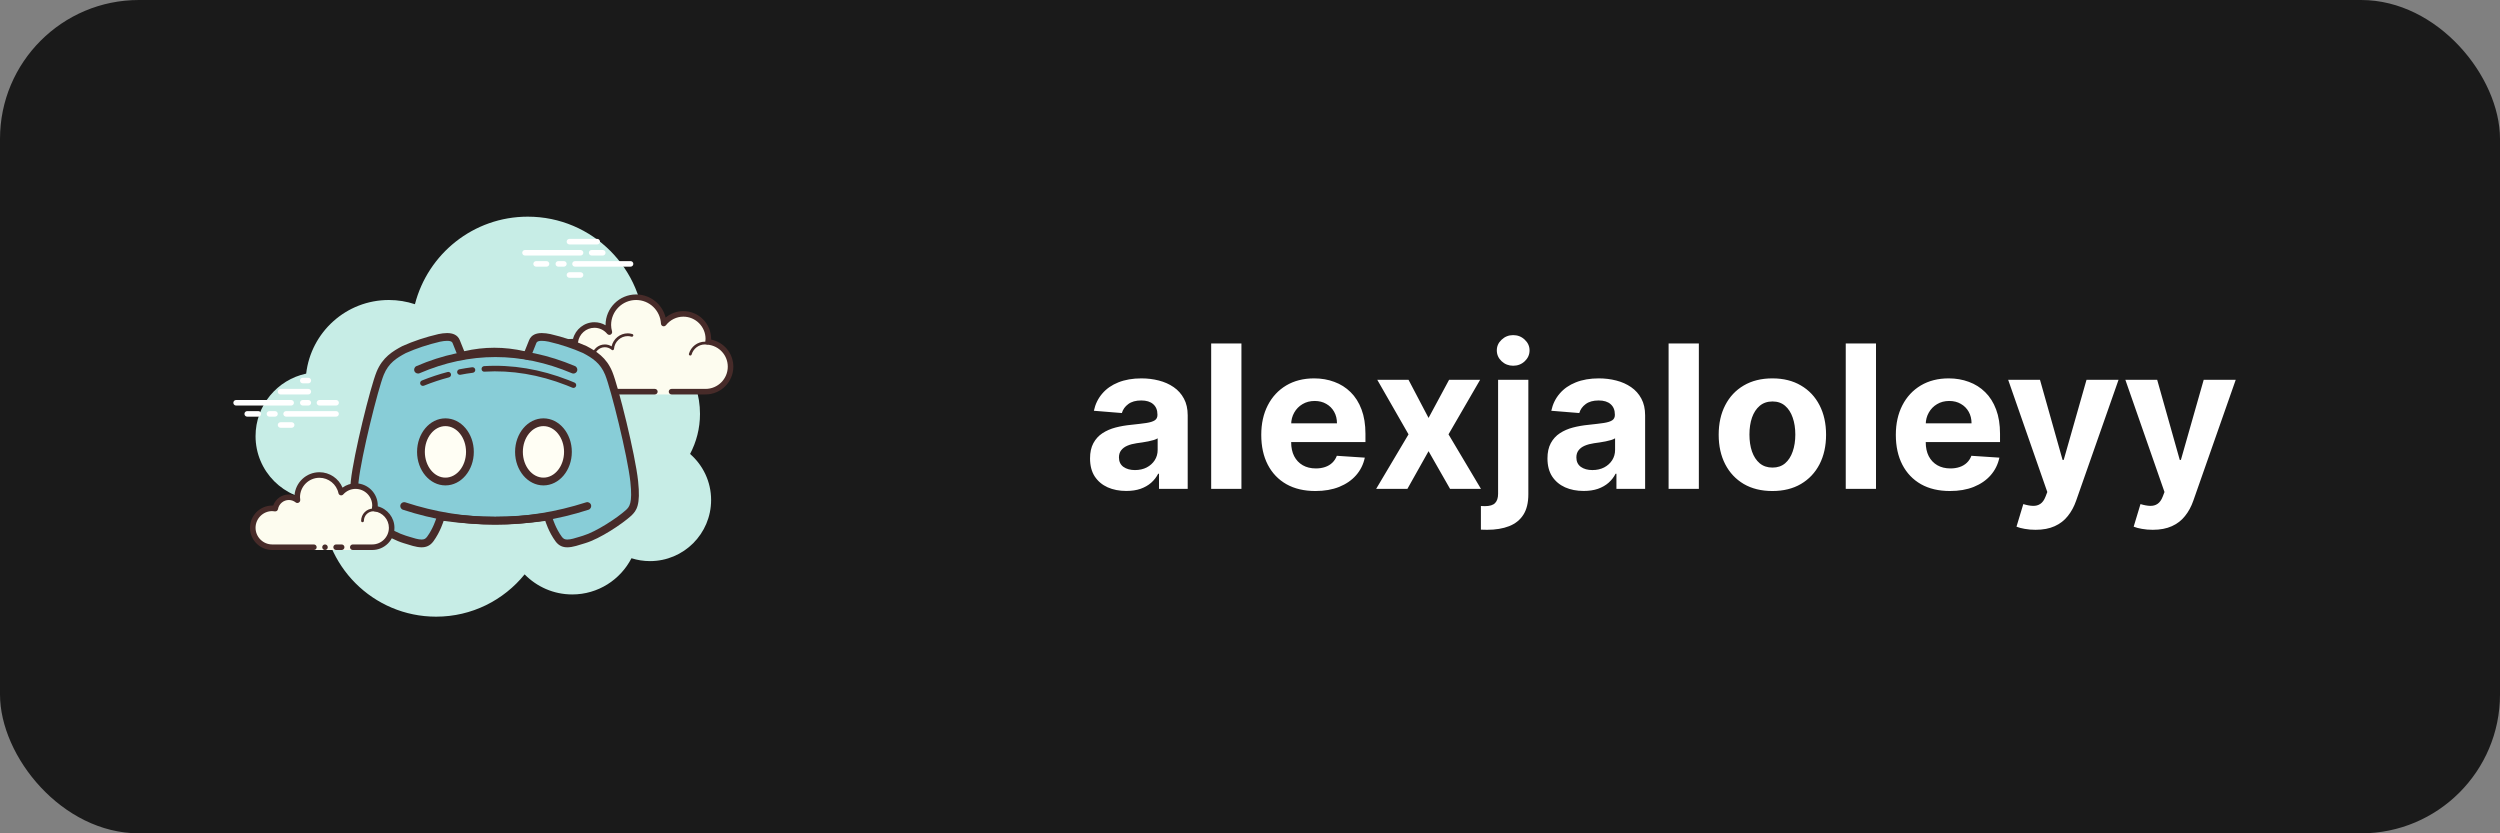 <svg width="450" height="150" viewBox="0 0 450 150" fill="none" xmlns="http://www.w3.org/2000/svg">
<rect x="0" y="0" width="450" height="150" fill="#808080" stroke="none"/>
<rect width="450" height="150" rx="25" fill="#1A1A1A"/>
<path d="M202.728 88.371C201.475 88.371 200.358 88.153 199.378 87.719C198.398 87.276 197.623 86.624 197.052 85.763C196.489 84.894 196.208 83.811 196.208 82.516C196.208 81.425 196.408 80.508 196.809 79.767C197.209 79.026 197.755 78.429 198.445 77.977C199.135 77.526 199.92 77.185 200.797 76.954C201.684 76.724 202.613 76.562 203.584 76.469C204.726 76.349 205.647 76.239 206.346 76.136C207.045 76.026 207.552 75.864 207.867 75.651C208.182 75.438 208.34 75.122 208.34 74.704V74.628C208.34 73.818 208.084 73.192 207.573 72.749C207.07 72.305 206.354 72.084 205.425 72.084C204.445 72.084 203.665 72.301 203.086 72.736C202.506 73.162 202.123 73.699 201.935 74.347L196.898 73.938C197.154 72.744 197.657 71.713 198.407 70.844C199.157 69.966 200.124 69.293 201.309 68.824C202.502 68.347 203.883 68.108 205.451 68.108C206.542 68.108 207.586 68.236 208.583 68.492C209.589 68.747 210.479 69.144 211.255 69.68C212.039 70.217 212.657 70.908 213.108 71.751C213.56 72.587 213.786 73.588 213.786 74.756V88H208.621V85.277H208.468C208.153 85.891 207.731 86.432 207.202 86.901C206.674 87.361 206.039 87.723 205.297 87.987C204.556 88.243 203.699 88.371 202.728 88.371ZM204.287 84.612C205.089 84.612 205.796 84.454 206.41 84.139C207.023 83.815 207.505 83.381 207.854 82.835C208.204 82.29 208.378 81.672 208.378 80.981V78.898C208.208 79.008 207.974 79.111 207.675 79.204C207.385 79.29 207.057 79.371 206.691 79.447C206.324 79.516 205.958 79.579 205.591 79.639C205.225 79.69 204.893 79.737 204.594 79.78C203.955 79.874 203.397 80.023 202.92 80.227C202.442 80.432 202.072 80.709 201.807 81.058C201.543 81.399 201.411 81.825 201.411 82.337C201.411 83.078 201.68 83.645 202.216 84.037C202.762 84.421 203.452 84.612 204.287 84.612ZM223.457 61.818V88H218.011V61.818H223.457ZM236.769 88.383C234.749 88.383 233.01 87.974 231.553 87.156C230.104 86.329 228.987 85.162 228.203 83.653C227.419 82.136 227.027 80.342 227.027 78.271C227.027 76.251 227.419 74.479 228.203 72.953C228.987 71.428 230.091 70.239 231.514 69.386C232.946 68.534 234.625 68.108 236.551 68.108C237.847 68.108 239.053 68.317 240.169 68.734C241.294 69.144 242.274 69.761 243.11 70.588C243.953 71.415 244.61 72.454 245.078 73.707C245.547 74.952 245.781 76.409 245.781 78.079V79.575H229.2V76.2H240.655C240.655 75.416 240.485 74.722 240.144 74.117C239.803 73.511 239.33 73.038 238.725 72.697C238.128 72.348 237.433 72.173 236.641 72.173C235.814 72.173 235.081 72.365 234.442 72.749C233.811 73.124 233.317 73.631 232.959 74.27C232.601 74.901 232.418 75.604 232.409 76.379V79.588C232.409 80.56 232.588 81.399 232.946 82.106C233.313 82.814 233.828 83.359 234.493 83.743C235.158 84.126 235.946 84.318 236.858 84.318C237.463 84.318 238.017 84.233 238.52 84.062C239.023 83.892 239.453 83.636 239.811 83.296C240.169 82.954 240.442 82.537 240.629 82.043L245.666 82.375C245.411 83.585 244.887 84.642 244.094 85.546C243.31 86.44 242.296 87.139 241.051 87.642C239.816 88.136 238.388 88.383 236.769 88.383ZM253.535 68.364L257.14 75.229L260.835 68.364H266.421L260.732 78.182L266.575 88H261.014L257.14 81.212L253.33 88H247.705L253.535 78.182L247.91 68.364H253.535ZM269.656 68.364H275.102V88.972C275.102 90.489 274.803 91.716 274.207 92.653C273.61 93.591 272.754 94.277 271.637 94.712C270.529 95.146 269.204 95.364 267.661 95.364C267.474 95.364 267.295 95.359 267.124 95.351C266.945 95.351 266.758 95.347 266.562 95.338V91.081C266.707 91.09 266.835 91.094 266.945 91.094C267.048 91.102 267.159 91.106 267.278 91.106C268.156 91.106 268.769 90.919 269.119 90.544C269.477 90.178 269.656 89.624 269.656 88.882V68.364ZM272.366 65.832C271.565 65.832 270.874 65.564 270.295 65.027C269.715 64.481 269.426 63.83 269.426 63.071C269.426 62.321 269.715 61.678 270.295 61.141C270.874 60.595 271.565 60.322 272.366 60.322C273.184 60.322 273.879 60.595 274.45 61.141C275.029 61.678 275.319 62.321 275.319 63.071C275.319 63.83 275.029 64.481 274.45 65.027C273.879 65.564 273.184 65.832 272.366 65.832ZM285.064 88.371C283.811 88.371 282.694 88.153 281.714 87.719C280.734 87.276 279.959 86.624 279.388 85.763C278.825 84.894 278.544 83.811 278.544 82.516C278.544 81.425 278.744 80.508 279.145 79.767C279.545 79.026 280.091 78.429 280.781 77.977C281.471 77.526 282.256 77.185 283.133 76.954C284.02 76.724 284.949 76.562 285.92 76.469C287.062 76.349 287.983 76.239 288.682 76.136C289.381 76.026 289.888 75.864 290.203 75.651C290.518 75.438 290.676 75.122 290.676 74.704V74.628C290.676 73.818 290.42 73.192 289.909 72.749C289.406 72.305 288.69 72.084 287.761 72.084C286.781 72.084 286.001 72.301 285.422 72.736C284.842 73.162 284.459 73.699 284.271 74.347L279.234 73.938C279.49 72.744 279.993 71.713 280.743 70.844C281.493 69.966 282.46 69.293 283.645 68.824C284.838 68.347 286.219 68.108 287.787 68.108C288.878 68.108 289.922 68.236 290.919 68.492C291.925 68.747 292.815 69.144 293.591 69.68C294.375 70.217 294.993 70.908 295.444 71.751C295.896 72.587 296.122 73.588 296.122 74.756V88H290.957V85.277H290.804C290.488 85.891 290.067 86.432 289.538 86.901C289.01 87.361 288.375 87.723 287.633 87.987C286.892 88.243 286.035 88.371 285.064 88.371ZM286.623 84.612C287.425 84.612 288.132 84.454 288.746 84.139C289.359 83.815 289.841 83.381 290.19 82.835C290.54 82.29 290.714 81.672 290.714 80.981V78.898C290.544 79.008 290.309 79.111 290.011 79.204C289.721 79.29 289.393 79.371 289.027 79.447C288.66 79.516 288.294 79.579 287.927 79.639C287.561 79.69 287.229 79.737 286.93 79.78C286.291 79.874 285.733 80.023 285.256 80.227C284.778 80.432 284.407 80.709 284.143 81.058C283.879 81.399 283.747 81.825 283.747 82.337C283.747 83.078 284.015 83.645 284.552 84.037C285.098 84.421 285.788 84.612 286.623 84.612ZM305.793 61.818V88H300.347V61.818H305.793ZM319.028 88.383C317.042 88.383 315.325 87.962 313.876 87.118C312.436 86.266 311.323 85.081 310.539 83.564C309.755 82.038 309.363 80.27 309.363 78.258C309.363 76.23 309.755 74.457 310.539 72.94C311.323 71.415 312.436 70.23 313.876 69.386C315.325 68.534 317.042 68.108 319.028 68.108C321.014 68.108 322.727 68.534 324.167 69.386C325.616 70.23 326.732 71.415 327.517 72.94C328.301 74.457 328.693 76.23 328.693 78.258C328.693 80.27 328.301 82.038 327.517 83.564C326.732 85.081 325.616 86.266 324.167 87.118C322.727 87.962 321.014 88.383 319.028 88.383ZM319.053 84.165C319.957 84.165 320.711 83.909 321.316 83.398C321.921 82.878 322.377 82.171 322.684 81.276C322.999 80.381 323.157 79.362 323.157 78.22C323.157 77.078 322.999 76.06 322.684 75.165C322.377 74.27 321.921 73.562 321.316 73.043C320.711 72.523 319.957 72.263 319.053 72.263C318.142 72.263 317.374 72.523 316.752 73.043C316.139 73.562 315.674 74.27 315.359 75.165C315.052 76.06 314.899 77.078 314.899 78.22C314.899 79.362 315.052 80.381 315.359 81.276C315.674 82.171 316.139 82.878 316.752 83.398C317.374 83.909 318.142 84.165 319.053 84.165ZM337.68 61.818V88H332.234V61.818H337.68ZM350.991 88.383C348.971 88.383 347.233 87.974 345.775 87.156C344.327 86.329 343.21 85.162 342.426 83.653C341.642 82.136 341.25 80.342 341.25 78.271C341.25 76.251 341.642 74.479 342.426 72.953C343.21 71.428 344.314 70.239 345.737 69.386C347.169 68.534 348.848 68.108 350.774 68.108C352.069 68.108 353.275 68.317 354.392 68.734C355.517 69.144 356.497 69.761 357.332 70.588C358.176 71.415 358.832 72.454 359.301 73.707C359.77 74.952 360.004 76.409 360.004 78.079V79.575H343.423V76.2H354.878C354.878 75.416 354.707 74.722 354.366 74.117C354.025 73.511 353.552 73.038 352.947 72.697C352.351 72.348 351.656 72.173 350.863 72.173C350.037 72.173 349.304 72.365 348.665 72.749C348.034 73.124 347.54 73.631 347.182 74.27C346.824 74.901 346.64 75.604 346.632 76.379V79.588C346.632 80.56 346.811 81.399 347.169 82.106C347.535 82.814 348.051 83.359 348.716 83.743C349.381 84.126 350.169 84.318 351.081 84.318C351.686 84.318 352.24 84.233 352.743 84.062C353.246 83.892 353.676 83.636 354.034 83.296C354.392 82.954 354.665 82.537 354.852 82.043L359.889 82.375C359.633 83.585 359.109 84.642 358.317 85.546C357.532 86.44 356.518 87.139 355.274 87.642C354.038 88.136 352.611 88.383 350.991 88.383ZM366.393 95.364C365.703 95.364 365.055 95.308 364.45 95.197C363.853 95.095 363.359 94.963 362.967 94.801L364.194 90.736C364.833 90.932 365.409 91.038 365.92 91.055C366.44 91.072 366.887 90.953 367.262 90.697C367.646 90.442 367.957 90.007 368.195 89.394L368.515 88.562L361.471 68.364H367.198L371.264 82.784H371.468L375.572 68.364H381.338L373.705 90.122C373.339 91.179 372.84 92.099 372.21 92.883C371.588 93.676 370.799 94.285 369.845 94.712C368.89 95.146 367.74 95.364 366.393 95.364ZM387.487 95.364C386.796 95.364 386.149 95.308 385.544 95.197C384.947 95.095 384.453 94.963 384.061 94.801L385.288 90.736C385.927 90.932 386.502 91.038 387.014 91.055C387.534 91.072 387.981 90.953 388.356 90.697C388.74 90.442 389.051 90.007 389.289 89.394L389.609 88.562L382.565 68.364H388.292L392.357 82.784H392.562L396.666 68.364H402.431L394.799 90.122C394.433 91.179 393.934 92.099 393.303 92.883C392.681 93.676 391.893 94.285 390.938 94.712C389.984 95.146 388.833 95.364 387.487 95.364Z" fill="white"/>
<path d="M124.215 81.71C125.35 79.555 126 77.105 126 74.5C126 67.879 121.841 62.243 115.999 60.022C115.999 60.015 116 60.008 116 60C116 48.402 106.598 39 95 39C85.216 39 77.019 45.701 74.687 54.757C73.211 54.272 71.638 54 70 54C62.308 54 55.977 59.793 55.11 67.252C49.906 68.353 46 72.969 46 78.5C46 84.851 51.149 90 57.5 90C57.677 90 57.852 89.988 58.026 89.978C58.022 90.153 58 90.324 58 90.5C58 101.822 67.178 111 78.5 111C84.937 111 90.675 108.028 94.434 103.386C96.612 105.611 99.64 107 103 107C107.65 107 111.674 104.35 113.666 100.482C114.718 100.817 115.837 101 117 101C123.075 101 128 96.075 128 90C128 86.689 126.53 83.727 124.215 81.71Z" fill="#C7EDE6"/>
<path d="M120.875 70.5C120.875 70.5 124.515 70.5 127 70.5C129.485 70.5 131.5 68.485 131.5 66C131.5 63.667 129.718 61.771 127.445 61.545C127.467 61.364 127.5 61.187 127.5 61C127.5 58.515 125.485 56.5 123 56.5C121.562 56.5 120.297 57.186 119.473 58.236C119.333 55.6 117.171 53.5 114.5 53.5C111.739 53.5 109.5 55.739 109.5 58.5C109.5 58.946 109.577 59.37 109.687 59.782C109.045 59.005 108.086 58.5 107 58.5C105.219 58.5 103.766 59.835 103.545 61.555C103.364 61.533 103.187 61.5 103 61.5C100.515 61.5 98.5 63.515 98.5 66C98.5 68.485 100.515 70.5 103 70.5C105.485 70.5 112.5 70.5 112.5 70.5H117.875V71H120.875V70.5Z" fill="#FDFCEF"/>
<path d="M114.5 53C111.467 53 109 55.467 109 58.5C109 58.516 109 58.531 109 58.547C108.398 58.192 107.71 58 107 58C105.169 58 103.589 59.261 103.142 61.005C103.095 61.002 103.048 61 103 61C100.243 61 98 63.243 98 66C98 68.757 100.243 71 103 71H117.875C118.151 71 118.375 70.776 118.375 70.5C118.375 70.224 118.151 70 117.875 70H103C100.794 70 99 68.206 99 66C99 63.794 100.794 62 103 62C103.117 62 103.23 62.017 103.343 62.032L103.484 62.051C103.505 62.054 103.525 62.055 103.546 62.055C103.792 62.055 104.008 61.87 104.041 61.618C104.232 60.125 105.504 59 107 59C107.885 59 108.723 59.401 109.301 60.1C109.399 60.218 109.542 60.282 109.687 60.282C109.765 60.282 109.843 60.264 109.915 60.226C110.124 60.119 110.229 59.88 110.169 59.653C110.054 59.218 110 58.852 110 58.5C110 56.019 112.019 54 114.5 54C116.881 54 118.847 55.872 118.974 58.263C118.985 58.471 119.124 58.65 119.323 58.713C119.373 58.729 119.424 58.737 119.475 58.737C119.625 58.737 119.771 58.668 119.867 58.545C120.638 57.563 121.779 57 123 57C125.206 57 127 58.794 127 61C127 61.117 126.983 61.23 126.968 61.343L126.949 61.484C126.933 61.618 126.971 61.752 127.055 61.857C127.139 61.962 127.262 62.029 127.395 62.042C129.451 62.247 131 63.949 131 66C131 68.206 129.206 70 127 70H120.875C120.599 70 120.375 70.224 120.375 70.5C120.375 70.776 120.599 71 120.875 71H127C129.757 71 132 68.757 132 66C132 63.603 130.311 61.587 127.997 61.123C127.999 61.082 128 61.041 128 61C128 58.243 125.757 56 123 56C121.824 56 120.707 56.416 119.817 57.164C119.219 54.76 117.055 53 114.5 53Z" fill="#472B29"/>
<path d="M113 60C111.597 60 110.391 60.999 110.087 62.341C109.72 62.119 109.301 62 108.875 62C107.673 62 106.677 62.897 106.522 64.068C106.319 64.022 106.126 64 105.938 64C104.409 64 103.127 65.2 103.02 66.732C103.01 66.87 103.114 66.99 103.251 67C103.257 67 103.263 67 103.269 67C103.399 67 103.509 66.899 103.518 66.768C103.607 65.497 104.669 64.5 105.937 64.5C106.166 64.5 106.407 64.542 106.675 64.627C106.697 64.634 106.72 64.637 106.742 64.637C106.797 64.637 106.852 64.617 106.898 64.583C106.962 64.537 107 64.455 107 64.375C107 63.341 107.841 62.5 108.875 62.5C109.322 62.5 109.76 62.668 110.106 62.973C110.153 63.014 110.212 63.036 110.271 63.036C110.303 63.036 110.334 63.03 110.364 63.017C110.452 62.982 110.512 62.9 110.519 62.805C110.623 61.512 111.712 60.5 113 60.5C113.208 60.5 113.425 60.534 113.682 60.607C113.705 60.614 113.729 60.617 113.752 60.617C113.861 60.617 113.959 60.544 113.991 60.435C114.029 60.302 113.952 60.164 113.819 60.126C113.517 60.04 113.256 60 113 60ZM126.883 61.5C125.557 61.5 124.375 62.397 124.009 63.682C123.971 63.815 124.048 63.953 124.181 63.991C124.205 63.997 124.228 64 124.25 64C124.359 64 124.459 63.928 124.49 63.818C124.795 62.748 125.779 62 126.883 62C127 62 127.113 62.014 127.225 62.029C127.237 62.031 127.248 62.032 127.26 62.032C127.381 62.032 127.489 61.94 127.506 61.815C127.525 61.678 127.429 61.552 127.292 61.534C127.158 61.516 127.022 61.5 126.883 61.5Z" fill="#472B29"/>
<path d="M52.405 73H42.5C42.224 73 42 72.776 42 72.5C42 72.224 42.224 72 42.5 72H52.405C52.681 72 52.905 72.224 52.905 72.5C52.905 72.776 52.682 73 52.405 73ZM55.5 73H54.5C54.224 73 54 72.776 54 72.5C54 72.224 54.224 72 54.5 72H55.5C55.776 72 56 72.224 56 72.5C56 72.776 55.777 73 55.5 73ZM60.491 75H51.5C51.224 75 51 74.776 51 74.5C51 74.224 51.224 74 51.5 74H60.491C60.767 74 60.991 74.224 60.991 74.5C60.991 74.776 60.767 75 60.491 75ZM49.5 75H48.5C48.224 75 48 74.776 48 74.5C48 74.224 48.224 74 48.5 74H49.5C49.776 74 50 74.224 50 74.5C50 74.776 49.777 75 49.5 75ZM46.5 75H44.5C44.224 75 44 74.776 44 74.5C44 74.224 44.224 74 44.5 74H46.5C46.776 74 47 74.224 47 74.5C47 74.776 46.777 75 46.5 75ZM52.5 77H50.5C50.224 77 50 76.776 50 76.5C50 76.224 50.224 76 50.5 76H52.5C52.776 76 53 76.224 53 76.5C53 76.776 52.776 77 52.5 77ZM55.5 68C55.323 68 54.677 68 54.5 68C54.224 68 54 68.224 54 68.5C54 68.776 54.224 69 54.5 69C54.677 69 55.323 69 55.5 69C55.776 69 56 68.776 56 68.5C56 68.224 55.776 68 55.5 68ZM55.5 70C55.323 70 50.677 70 50.5 70C50.224 70 50 70.224 50 70.5C50 70.776 50.224 71 50.5 71C50.677 71 55.323 71 55.5 71C55.776 71 56 70.776 56 70.5C56 70.224 55.776 70 55.5 70ZM60.5 72C60.323 72 57.677 72 57.5 72C57.224 72 57 72.224 57 72.5C57 72.776 57.224 73 57.5 73C57.677 73 60.323 73 60.5 73C60.776 73 61 72.776 61 72.5C61 72.224 60.776 72 60.5 72Z" fill="white"/>
<path d="M104.5 46H94.5C94.224 46 94 45.776 94 45.5C94 45.224 94.224 45 94.5 45H104.5C104.776 45 105 45.224 105 45.5C105 45.776 104.776 46 104.5 46ZM108.5 46H106.5C106.224 46 106 45.776 106 45.5C106 45.224 106.224 45 106.5 45H108.5C108.776 45 109 45.224 109 45.5C109 45.776 108.776 46 108.5 46ZM113.5 48H103.5C103.224 48 103 47.776 103 47.5C103 47.224 103.224 47 103.5 47H113.5C113.776 47 114 47.224 114 47.5C114 47.776 113.777 48 113.5 48ZM101.5 48H100.5C100.224 48 100 47.776 100 47.5C100 47.224 100.224 47 100.5 47H101.5C101.776 47 102 47.224 102 47.5C102 47.776 101.776 48 101.5 48ZM98.375 48H96.5C96.224 48 96 47.776 96 47.5C96 47.224 96.224 47 96.5 47H98.375C98.651 47 98.875 47.224 98.875 47.5C98.875 47.776 98.651 48 98.375 48ZM107.5 44H102.5C102.224 44 102 43.776 102 43.5C102 43.224 102.224 43 102.5 43H107.5C107.776 43 108 43.224 108 43.5C108 43.776 107.777 44 107.5 44ZM104.5 50H102.5C102.224 50 102 49.776 102 49.5C102 49.224 102.224 49 102.5 49H104.5C104.776 49 105 49.224 105 49.5C105 49.776 104.776 50 104.5 50Z" fill="white"/>
<path d="M102.116 97.816C101.444 97.816 100.968 97.577 100.57 97.041C99.4 95.463 98.828 93.578 98.822 93.56L98.649 92.983L98.052 93.067C95.114 93.485 92.101 93.697 89.098 93.697C86.093 93.697 83.013 93.485 79.943 93.067L79.349 92.986L79.177 93.56C79.171 93.579 78.599 95.463 77.429 97.041C77.032 97.577 76.555 97.816 75.883 97.816C75.169 97.816 74.332 97.554 73.446 97.278L72.855 97.095C70.335 96.338 66.493 93.799 64.848 92.311C64.136 91.629 63.384 90.911 63.837 86.659C64.348 81.864 67.361 69.793 68.429 67.186C69.384 64.854 71.018 63.833 72.751 62.912C74.672 62.055 76.814 61.343 79.076 60.816C79.603 60.707 80.062 60.651 80.464 60.651C81.625 60.651 81.957 61.108 82.117 61.505L83.133 64.036L83.717 63.9C85.455 63.496 87.225 63.291 88.977 63.291C90.729 63.291 92.514 63.496 94.282 63.901L94.865 64.034L95.88 61.505C96.04 61.108 96.372 60.651 97.533 60.651C97.934 60.651 98.393 60.707 98.935 60.82C101.182 61.342 103.325 62.054 105.289 62.932C106.979 63.833 108.613 64.854 109.568 67.186C110.635 69.792 113.649 81.864 114.16 86.659C114.613 90.911 113.861 91.63 113.136 92.325C111.505 93.8 107.662 96.339 105.143 97.096L104.551 97.279C103.667 97.555 102.83 97.816 102.116 97.816Z" fill="#88CDD7"/>
<path d="M97.534 61.352C97.882 61.352 98.306 61.404 98.763 61.499C100.965 62.011 103.05 62.703 104.962 63.554C106.62 64.438 108.061 65.351 108.922 67.453C109.951 69.966 112.972 82.1 113.466 86.735C113.882 90.644 113.285 91.216 112.682 91.794C111.123 93.204 107.333 95.71 104.943 96.427C104.743 96.487 104.543 96.55 104.343 96.612C103.51 96.872 102.724 97.118 102.117 97.118C101.666 97.118 101.399 96.985 101.134 96.626C100.042 95.153 99.5 93.377 99.495 93.362L99.151 92.206L97.957 92.375C95.049 92.788 92.069 92.998 89.098 92.998C86.125 92.998 83.077 92.788 80.04 92.374L78.851 92.212L78.509 93.361C78.504 93.379 77.955 95.161 76.87 96.625C76.604 96.984 76.337 97.117 75.886 97.117C75.279 97.117 74.492 96.871 73.66 96.611C73.461 96.549 73.261 96.486 73.061 96.426C70.671 95.708 66.881 93.202 65.351 91.82C64.719 91.215 64.121 90.643 64.538 86.734C65.032 82.1 68.053 69.965 69.082 67.452C69.942 65.35 71.383 64.438 73.042 63.554C74.954 62.703 77.039 62.012 79.21 61.506C79.698 61.404 80.121 61.352 80.47 61.352C81.306 61.352 81.415 61.622 81.473 61.767L82.265 63.742L82.712 64.856L83.881 64.585C85.568 64.193 87.284 63.994 88.983 63.994C90.683 63.994 92.415 64.193 94.13 64.586L95.296 64.853L95.741 63.742L96.533 61.768C96.59 61.622 96.698 61.352 97.534 61.352ZM97.535 59.952C96.518 59.952 95.627 60.264 95.233 61.245L94.441 63.22C92.609 62.801 90.788 62.593 88.981 62.593C87.161 62.593 85.355 62.803 83.562 63.22L82.77 61.245C82.376 60.263 81.485 59.952 80.468 59.952C79.968 59.952 79.438 60.027 78.922 60.135C76.613 60.673 74.446 61.391 72.425 62.295C70.685 63.22 68.85 64.319 67.785 66.922C66.691 69.592 63.655 81.796 63.145 86.586C62.681 90.943 63.416 91.907 64.383 92.832C66.046 94.335 69.992 96.967 72.658 97.768C73.779 98.104 74.892 98.518 75.886 98.518C76.686 98.518 77.408 98.25 77.994 97.46C79.256 95.757 79.85 93.762 79.85 93.762C82.958 94.185 86.041 94.398 89.097 94.398C92.142 94.398 95.16 94.187 98.153 93.762C98.153 93.762 98.747 95.757 100.009 97.46C100.595 98.251 101.318 98.518 102.117 98.518C103.111 98.518 104.224 98.105 105.345 97.768C108.011 96.967 111.958 94.336 113.62 92.832C114.587 91.907 115.322 90.943 114.858 86.586C114.348 81.796 111.311 69.592 110.218 66.922C109.152 64.319 107.318 63.22 105.578 62.295C103.557 61.392 101.391 60.673 99.081 60.135C98.565 60.027 98.034 59.952 97.535 59.952Z" fill="#472B29"/>
<path d="M89.155 94.446C83.576 94.446 78.022 93.549 72.533 91.753C72.166 91.633 71.966 91.237 72.086 90.87C72.206 90.502 72.603 90.302 72.969 90.423C83.658 93.919 94.603 93.92 105.501 90.422C105.873 90.3 106.264 90.507 106.381 90.874C106.499 91.242 106.297 91.636 105.929 91.754C100.338 93.549 94.734 94.446 89.155 94.446ZM103.22 67.239C103.129 67.239 103.036 67.221 102.948 67.183C93.761 63.3 84.533 63.3 75.524 67.181C75.168 67.332 74.756 67.171 74.604 66.816C74.451 66.461 74.615 66.048 74.969 65.896C84.346 61.857 93.942 61.857 103.492 65.894C103.848 66.044 104.014 66.455 103.864 66.811C103.752 67.079 103.492 67.239 103.22 67.239Z" fill="#472B29"/>
<path d="M103.219 69.825C103.154 69.825 103.087 69.812 103.024 69.785C102.668 69.634 102.312 69.489 101.955 69.35C97.036 67.43 92.075 66.605 87.209 66.9C86.903 66.941 86.695 66.707 86.68 66.431C86.663 66.156 86.873 65.918 87.149 65.902C92.159 65.597 97.263 66.445 102.319 68.419C102.684 68.562 103.049 68.71 103.416 68.865C103.67 68.972 103.789 69.266 103.681 69.52C103.599 69.711 103.413 69.825 103.219 69.825ZM82.782 67.465C82.548 67.465 82.339 67.3 82.292 67.061C82.239 66.79 82.416 66.528 82.688 66.475C83.46 66.324 84.234 66.2 84.987 66.105C85.258 66.067 85.511 66.263 85.546 66.539C85.58 66.813 85.386 67.063 85.112 67.098C84.381 67.19 83.63 67.31 82.88 67.457C82.847 67.462 82.814 67.465 82.782 67.465ZM76.124 69.458C75.926 69.458 75.739 69.34 75.66 69.145C75.556 68.889 75.681 68.598 75.937 68.495C77.469 67.878 79.025 67.361 80.562 66.961C80.833 66.884 81.102 67.052 81.171 67.318C81.241 67.585 81.081 67.858 80.814 67.927C79.319 68.318 77.803 68.821 76.31 69.422C76.25 69.446 76.187 69.458 76.124 69.458Z" fill="#472B29"/>
<path d="M80.18 86.674C77.749 86.674 75.773 84.28 75.773 81.338C75.773 78.397 77.75 76.003 80.18 76.003C82.61 76.003 84.587 78.397 84.587 81.338C84.587 84.28 82.61 86.674 80.18 86.674Z" fill="#FFFEF4"/>
<path d="M80.179 76.702C82.223 76.702 83.886 78.782 83.886 81.338C83.886 83.894 82.223 85.974 80.179 85.974C78.135 85.974 76.472 83.894 76.472 81.338C76.472 78.782 78.134 76.702 80.179 76.702ZM80.179 75.302C77.358 75.302 75.072 78.005 75.072 81.338C75.072 84.671 77.359 87.374 80.179 87.374C83 87.374 85.286 84.671 85.286 81.338C85.286 78.005 82.999 75.302 80.179 75.302Z" fill="#472B29"/>
<path d="M97.821 86.674C95.39 86.674 93.414 84.28 93.414 81.338C93.414 78.397 95.391 76.003 97.821 76.003C100.251 76.003 102.228 78.397 102.228 81.338C102.229 84.28 100.252 86.674 97.821 86.674Z" fill="#FFFEF4"/>
<path d="M97.822 76.702C99.866 76.702 101.529 78.782 101.529 81.338C101.529 83.894 99.866 85.974 97.822 85.974C95.778 85.974 94.115 83.894 94.115 81.338C94.115 78.782 95.778 76.702 97.822 76.702ZM97.822 75.302C95.001 75.302 92.715 78.005 92.715 81.338C92.715 84.671 95.002 87.374 97.822 87.374C100.643 87.374 102.929 84.671 102.929 81.338C102.93 78.005 100.643 75.302 97.822 75.302Z" fill="#472B29"/>
<path d="M63.5 98.5C63.5 98.5 65.067 98.5 67 98.5C68.933 98.5 70.5 96.933 70.5 95C70.5 93.219 69.165 91.766 67.445 91.545C67.473 91.366 67.5 91.187 67.5 91C67.5 89.067 65.933 87.5 64 87.5C62.968 87.5 62.05 87.955 61.41 88.665C61.026 86.857 59.423 85.5 57.5 85.5C55.291 85.5 53.5 87.291 53.5 89.5C53.5 89.691 53.53 89.874 53.556 90.058C53.128 89.714 52.592 89.5 52 89.5C50.772 89.5 49.755 90.387 49.545 91.555C49.366 91.527 49.187 91.5 49 91.5C47.067 91.5 45.5 93.067 45.5 95C45.5 96.933 47.067 98.5 49 98.5C50.933 98.5 56.5 98.5 56.5 98.5V99H63.5V98.5Z" fill="#FDFCEF"/>
<path d="M65.25 94C65.112 94 65 93.888 65 93.75C65 92.527 65.995 91.532 67.218 91.532C67.252 91.541 67.955 91.531 68.462 91.668C68.595 91.704 68.674 91.841 68.638 91.974C68.602 92.108 68.465 92.187 68.332 92.15C67.888 92.03 67.232 92.03 67.219 92.032C66.271 92.032 65.5 92.803 65.5 93.75C65.5 93.888 65.388 94 65.25 94ZM58.5 98C58.367 98 58.24 98.053 58.146 98.146C58.053 98.24 58 98.367 58 98.5C58 98.633 58.053 98.76 58.146 98.853C58.24 98.947 58.367 99 58.5 99C58.633 99 58.76 98.947 58.854 98.853C58.947 98.76 59 98.633 59 98.5C59 98.367 58.947 98.24 58.854 98.146C58.76 98.053 58.633 98 58.5 98Z" fill="#472B29"/>
<path d="M67 99H63.5C63.224 99 63 98.776 63 98.5C63 98.224 63.224 98 63.5 98H67C68.654 98 70 96.654 70 95C70 93.504 68.875 92.232 67.382 92.041C67.248 92.023 67.127 91.953 67.046 91.845C66.965 91.737 66.931 91.601 66.952 91.468C66.975 91.314 67 91.16 67 91C67 89.346 65.654 88 64 88C63.15 88 62.362 88.355 61.781 89C61.656 89.139 61.46 89.198 61.281 89.148C61.099 89.099 60.96 88.953 60.921 88.769C60.58 87.165 59.141 86 57.5 86C55.57 86 54 87.57 54 89.5C54 89.643 54.021 89.78 54.041 89.918C54.07 90.121 53.978 90.356 53.799 90.458C53.62 90.56 53.403 90.576 53.243 90.448C52.878 90.155 52.449 90 52 90C51.034 90 50.208 90.691 50.037 91.644C49.989 91.911 49.741 92.09 49.468 92.049C49.314 92.025 49.16 92 49 92C47.346 92 46 93.346 46 95C46 96.654 47.346 98 49 98H56.5C56.776 98 57 98.224 57 98.5C57 98.776 56.776 99 56.5 99H49C46.794 99 45 97.206 45 95C45 92.794 46.794 91 49 91C49.059 91 49.116 91.002 49.174 91.006C49.588 89.82 50.711 89 52 89C52.349 89 52.689 89.061 53.011 89.18C53.176 86.847 55.126 85 57.5 85C59.331 85 60.966 86.127 61.653 87.774C62.333 87.276 63.155 87 64 87C66.206 87 68 88.794 68 91C68 91.048 67.999 91.095 67.996 91.142C69.739 91.59 71 93.169 71 95C71 97.206 69.206 99 67 99Z" fill="#472B29"/>
<path d="M61.5 98C61.341 98 60.659 98 60.5 98C60.224 98 60 98.224 60 98.5C60 98.776 60.224 99 60.5 99C60.659 99 61.341 99 61.5 99C61.776 99 62 98.776 62 98.5C62 98.224 61.776 98 61.5 98Z" fill="#472B29"/>
</svg>
